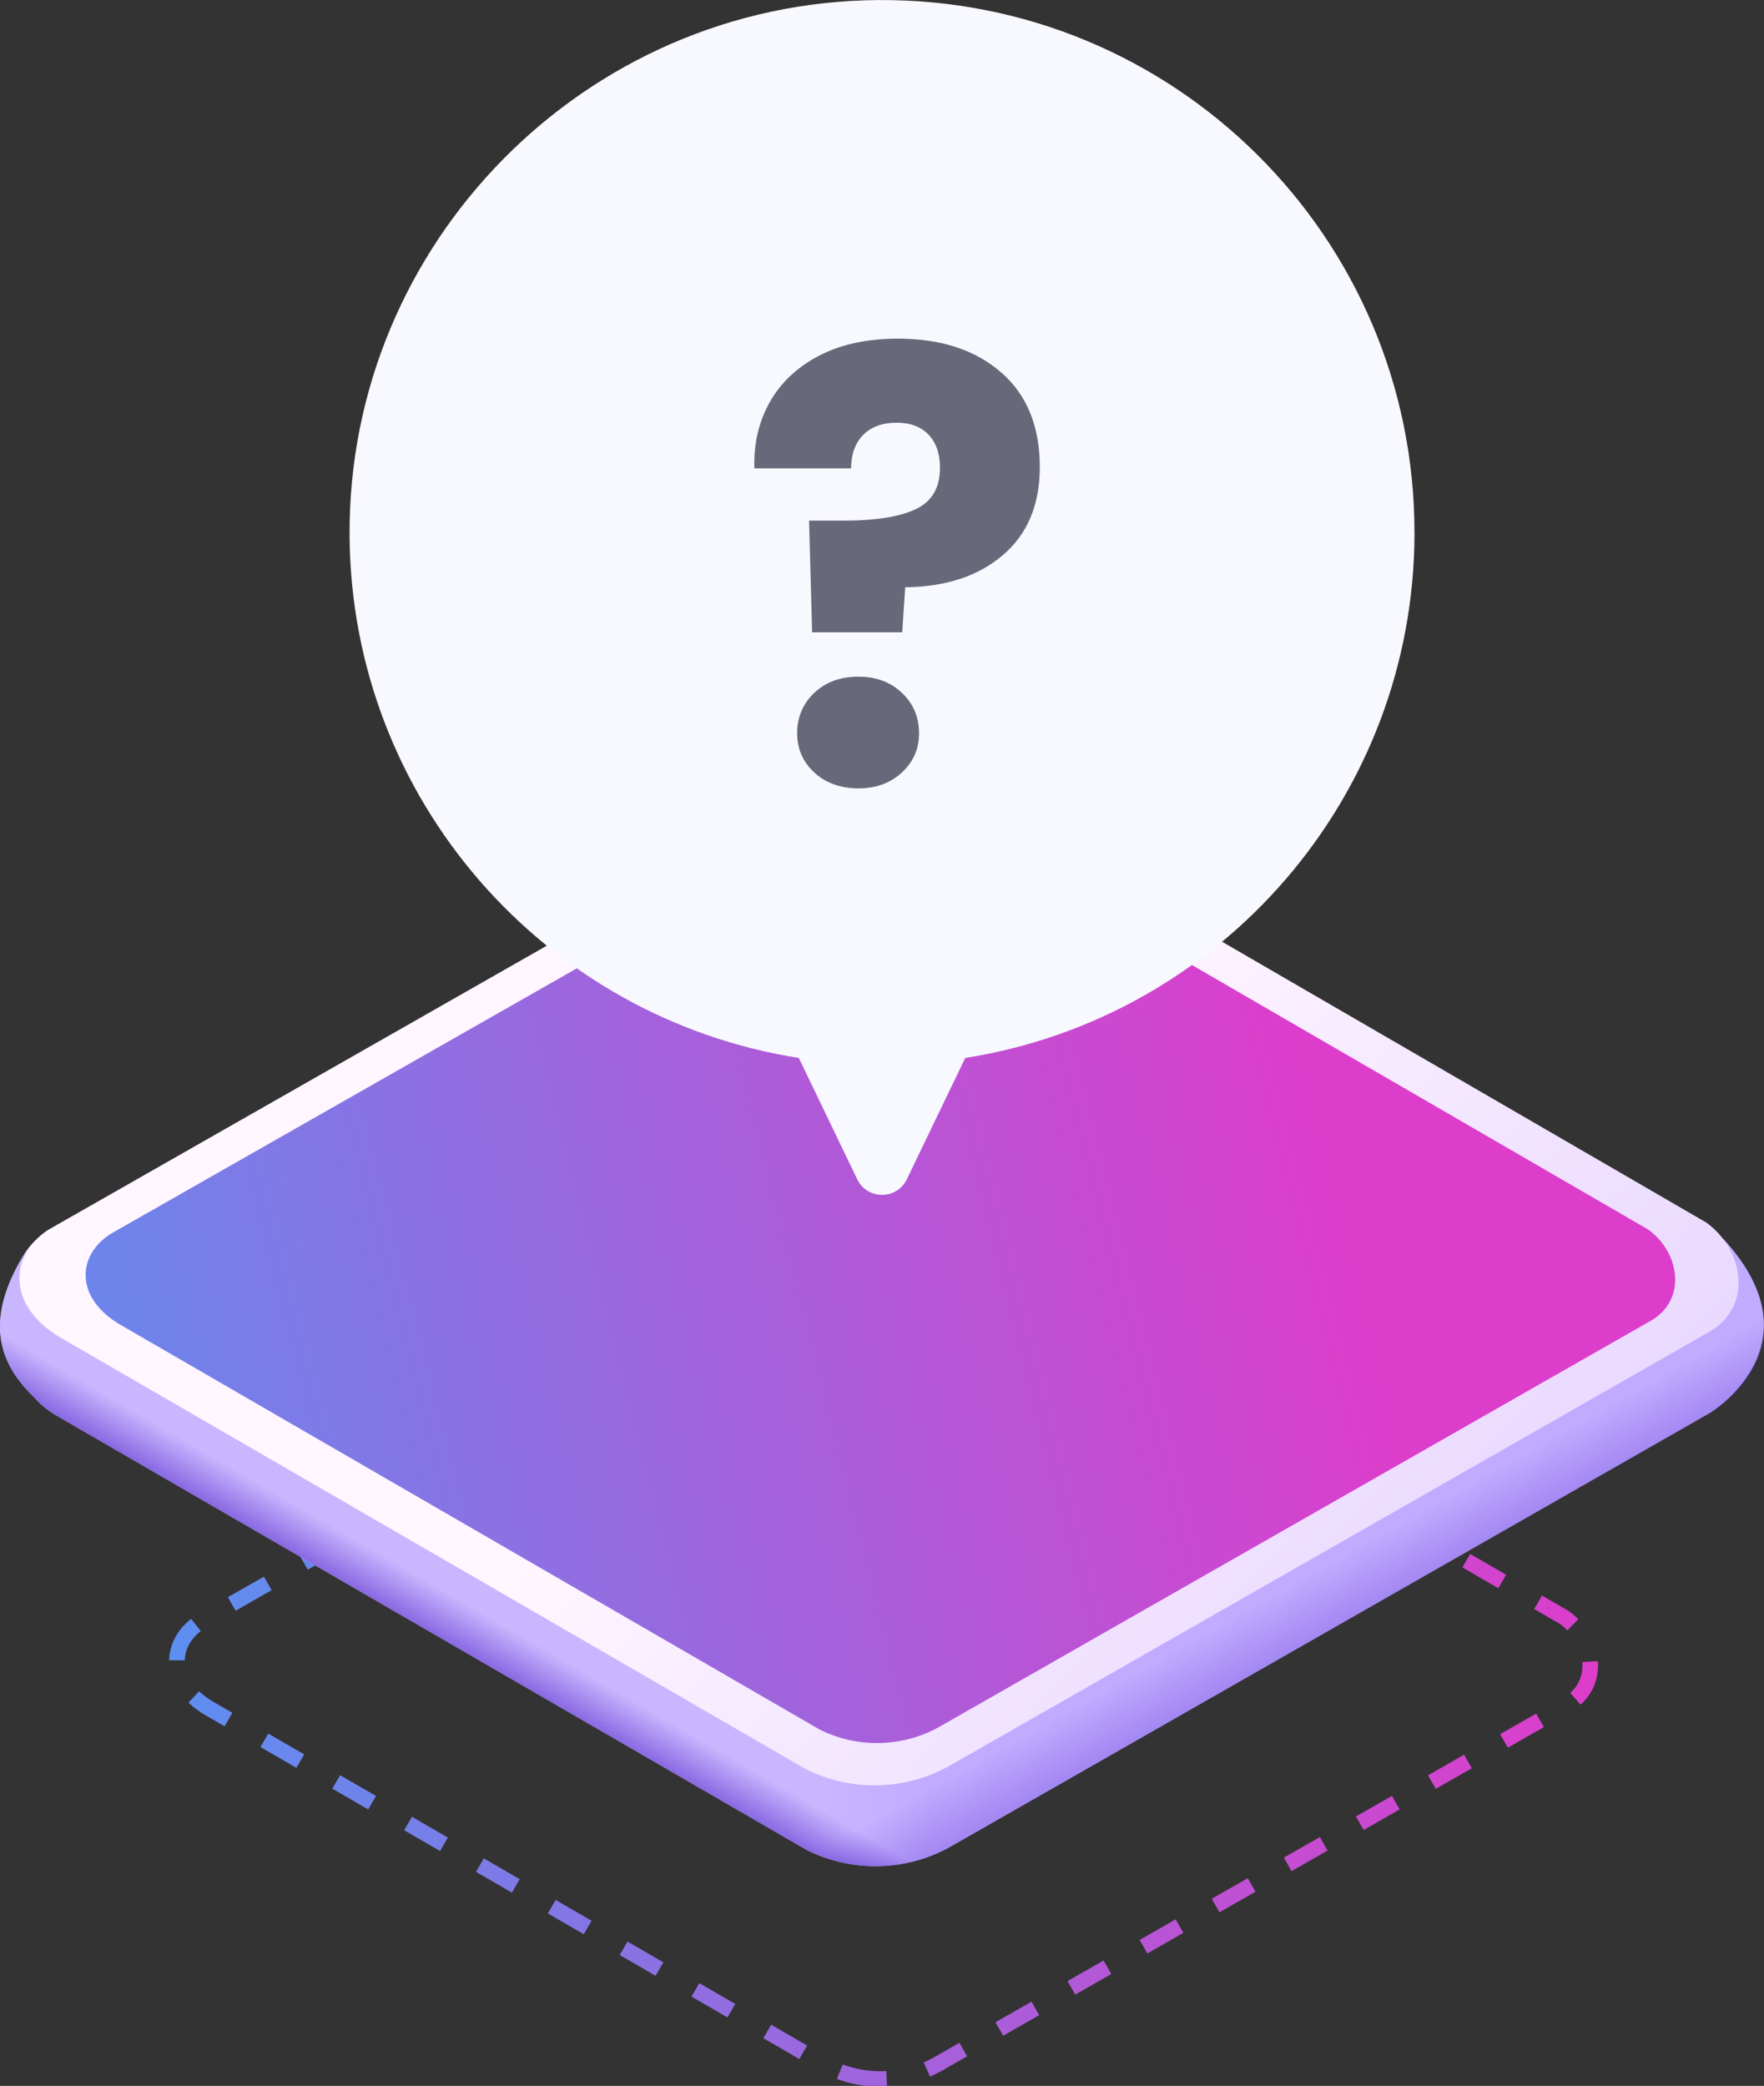 <svg width="170" height="201" viewBox="0 0 170 201" fill="none" xmlns="http://www.w3.org/2000/svg">
<rect x="0" y="0" width="170" height="201" fill="#333333" stroke="none"/>
<path d="M84.849 200.336C83.122 200.336 81.395 199.936 79.802 199.144L20.123 164.6C18.183 163.444 17.096 161.878 17.052 160.179C17.016 158.684 17.809 157.279 19.233 156.327L19.26 156.309L80.193 121.605C83.549 119.657 87.626 119.532 91.089 121.276L150.777 155.873C152.415 157.065 153.349 158.907 153.251 160.704C153.171 162.225 152.379 163.488 151.017 164.289L90.537 198.806C88.784 199.829 86.825 200.336 84.867 200.336H84.849V200.336Z" stroke="url(#paint0_linear_668_6447)" stroke-width="1.5" stroke-miterlimit="10" stroke-dasharray="4 4"/>
<path d="M166.081 119.407C166.081 119.407 160.669 118.811 161.764 124.932L92.631 84.837C88.1 82.568 82.733 82.728 78.353 85.273L16.476 120.466C10.404 117.682 4.823 116.783 2.33 120.858C-2.21 128.259 0.844 132.28 3.407 134.771C4.004 135.438 4.778 136.052 5.749 136.586C5.829 136.63 5.873 136.657 5.873 136.657L77.756 178.273C82.216 180.497 87.495 180.337 91.804 177.829L164.862 136.106C164.862 136.106 175.517 129.638 166.09 119.399L166.081 119.407Z" fill="url(#paint1_linear_668_6447)"/>
<path opacity="0.4" d="M166.081 119.407C166.081 119.407 160.669 118.811 161.764 124.932L92.631 84.837C88.1 82.568 82.733 82.728 78.353 85.273L16.476 120.466C10.404 117.682 4.823 116.783 2.33 120.858C-2.21 128.259 0.844 132.28 3.407 134.771C4.004 135.438 4.778 136.052 5.749 136.586C5.829 136.63 5.873 136.657 5.873 136.657L77.756 178.273C82.216 180.497 87.495 180.337 91.804 177.829L164.862 136.106C164.862 136.106 175.553 129.932 166.09 119.399L166.081 119.407Z" fill="url(#paint2_linear_668_6447)"/>
<path opacity="0.5" d="M166.081 119.405C166.081 119.405 160.669 118.809 161.764 124.93L92.631 84.835C88.1 82.567 82.733 82.727 78.353 85.271L16.476 120.464C10.404 117.68 4.823 116.781 2.33 120.856C-2.21 128.257 0.844 132.278 3.407 134.769C4.004 135.436 4.778 136.05 5.749 136.584C5.829 136.628 5.873 136.655 5.873 136.655L77.756 178.271C82.216 180.495 87.495 180.335 91.804 177.827L164.862 136.104C164.862 136.104 175.348 129.743 166.09 119.397L166.081 119.405Z" fill="url(#paint3_linear_668_6447)"/>
<path d="M4.597 118.535L78.269 76.554C82.649 74.009 88.017 73.84 92.548 76.118L164.44 117.805C168.152 120.51 168.873 125.919 164.769 128.312L91.711 170.035C87.403 172.543 82.124 172.704 77.664 170.479L5.781 128.863C0.627 125.794 0.921 120.99 4.597 118.535Z" fill="url(#paint4_linear_668_6447)"/>
<path d="M10.52 118.978L79.439 79.728C83.097 77.602 87.584 77.469 91.359 79.364L158.844 118.48C161.942 120.74 162.547 125.259 159.12 127.252L90.718 166.288C87.121 168.379 82.715 168.521 78.994 166.662L11.517 127.607C7.218 125.045 7.458 121.033 10.529 118.987L10.52 118.978Z" fill="url(#paint5_linear_668_6447)"/>
<path d="M136.314 51.287C136.314 22.842 113.138 -0.195 84.63 0.005C56.42 0.205 33.502 23.438 33.689 51.634C33.858 77.073 52.561 98.112 76.983 101.942L82.614 113.636C83.579 115.638 86.428 115.638 87.394 113.636L93.024 101.942C117.554 98.094 136.319 76.881 136.319 51.287H136.314Z" fill="#F8F8FF"/>
<path d="M96.474 35.874C98.966 38.036 100.208 41.083 100.208 45.015C100.208 48.645 99.019 51.469 96.647 53.493C94.275 55.517 91.141 56.549 87.238 56.589L86.948 60.926H78.265L77.971 50.166H81.447C84.416 50.166 86.686 49.797 88.244 49.068C89.806 48.334 90.589 47.004 90.589 45.073C90.589 43.725 90.22 42.662 89.49 41.888C88.756 41.119 87.732 40.732 86.419 40.732C85.03 40.732 83.948 41.128 83.178 41.919C82.409 42.711 82.021 43.779 82.021 45.131H72.701C72.625 42.778 73.115 40.656 74.174 38.766C75.238 36.88 76.818 35.381 78.923 34.282C81.024 33.183 83.566 32.632 86.539 32.632C90.665 32.632 93.977 33.713 96.465 35.87L96.474 35.874ZM78.469 74.435C77.366 73.412 76.823 72.153 76.823 70.645C76.823 69.137 77.37 67.807 78.469 66.766C79.569 65.726 80.984 65.205 82.725 65.205C84.465 65.205 85.818 65.726 86.922 66.766C88.021 67.807 88.569 69.102 88.569 70.645C88.569 72.189 88.017 73.412 86.922 74.435C85.818 75.458 84.42 75.969 82.725 75.969C81.029 75.969 79.569 75.458 78.469 74.435Z" fill="#68687B"/>
<defs>
<linearGradient id="paint0_linear_668_6447" x1="153.06" y1="168.123" x2="17.277" y2="152.192" gradientUnits="userSpaceOnUse">
<stop stop-color="#DD3DCB"/>
<stop offset="1" stop-color="#5D8FF0"/>
</linearGradient>
<linearGradient id="paint1_linear_668_6447" x1="89.569" y1="131.537" x2="79.27" y2="131.537" gradientUnits="userSpaceOnUse">
<stop stop-color="#C3ACFF"/>
<stop offset="1" stop-color="#DCCFFF"/>
</linearGradient>
<linearGradient id="paint2_linear_668_6447" x1="107.938" y1="168.225" x2="105.235" y2="163.438" gradientUnits="userSpaceOnUse">
<stop stop-color="#3300BF"/>
<stop offset="1" stop-color="#C0ABFF"/>
</linearGradient>
<linearGradient id="paint3_linear_668_6447" x1="60.785" y1="169.024" x2="63.088" y2="165.055" gradientUnits="userSpaceOnUse">
<stop stop-color="#3300BF"/>
<stop offset="1" stop-color="#C0ABFF"/>
</linearGradient>
<linearGradient id="paint4_linear_668_6447" x1="300.844" y1="326.856" x2="80.416" y2="118.779" gradientUnits="userSpaceOnUse">
<stop stop-color="#9C74FF"/>
<stop offset="1" stop-color="#FFF6FF"/>
</linearGradient>
<linearGradient id="paint5_linear_668_6447" x1="175.281" y1="100.243" x2="-2.743" y2="145.223" gradientUnits="userSpaceOnUse">
<stop offset="0.26" stop-color="#DD3DCB"/>
<stop offset="1" stop-color="#5D8FF0"/>
</linearGradient>
</defs>
</svg>
